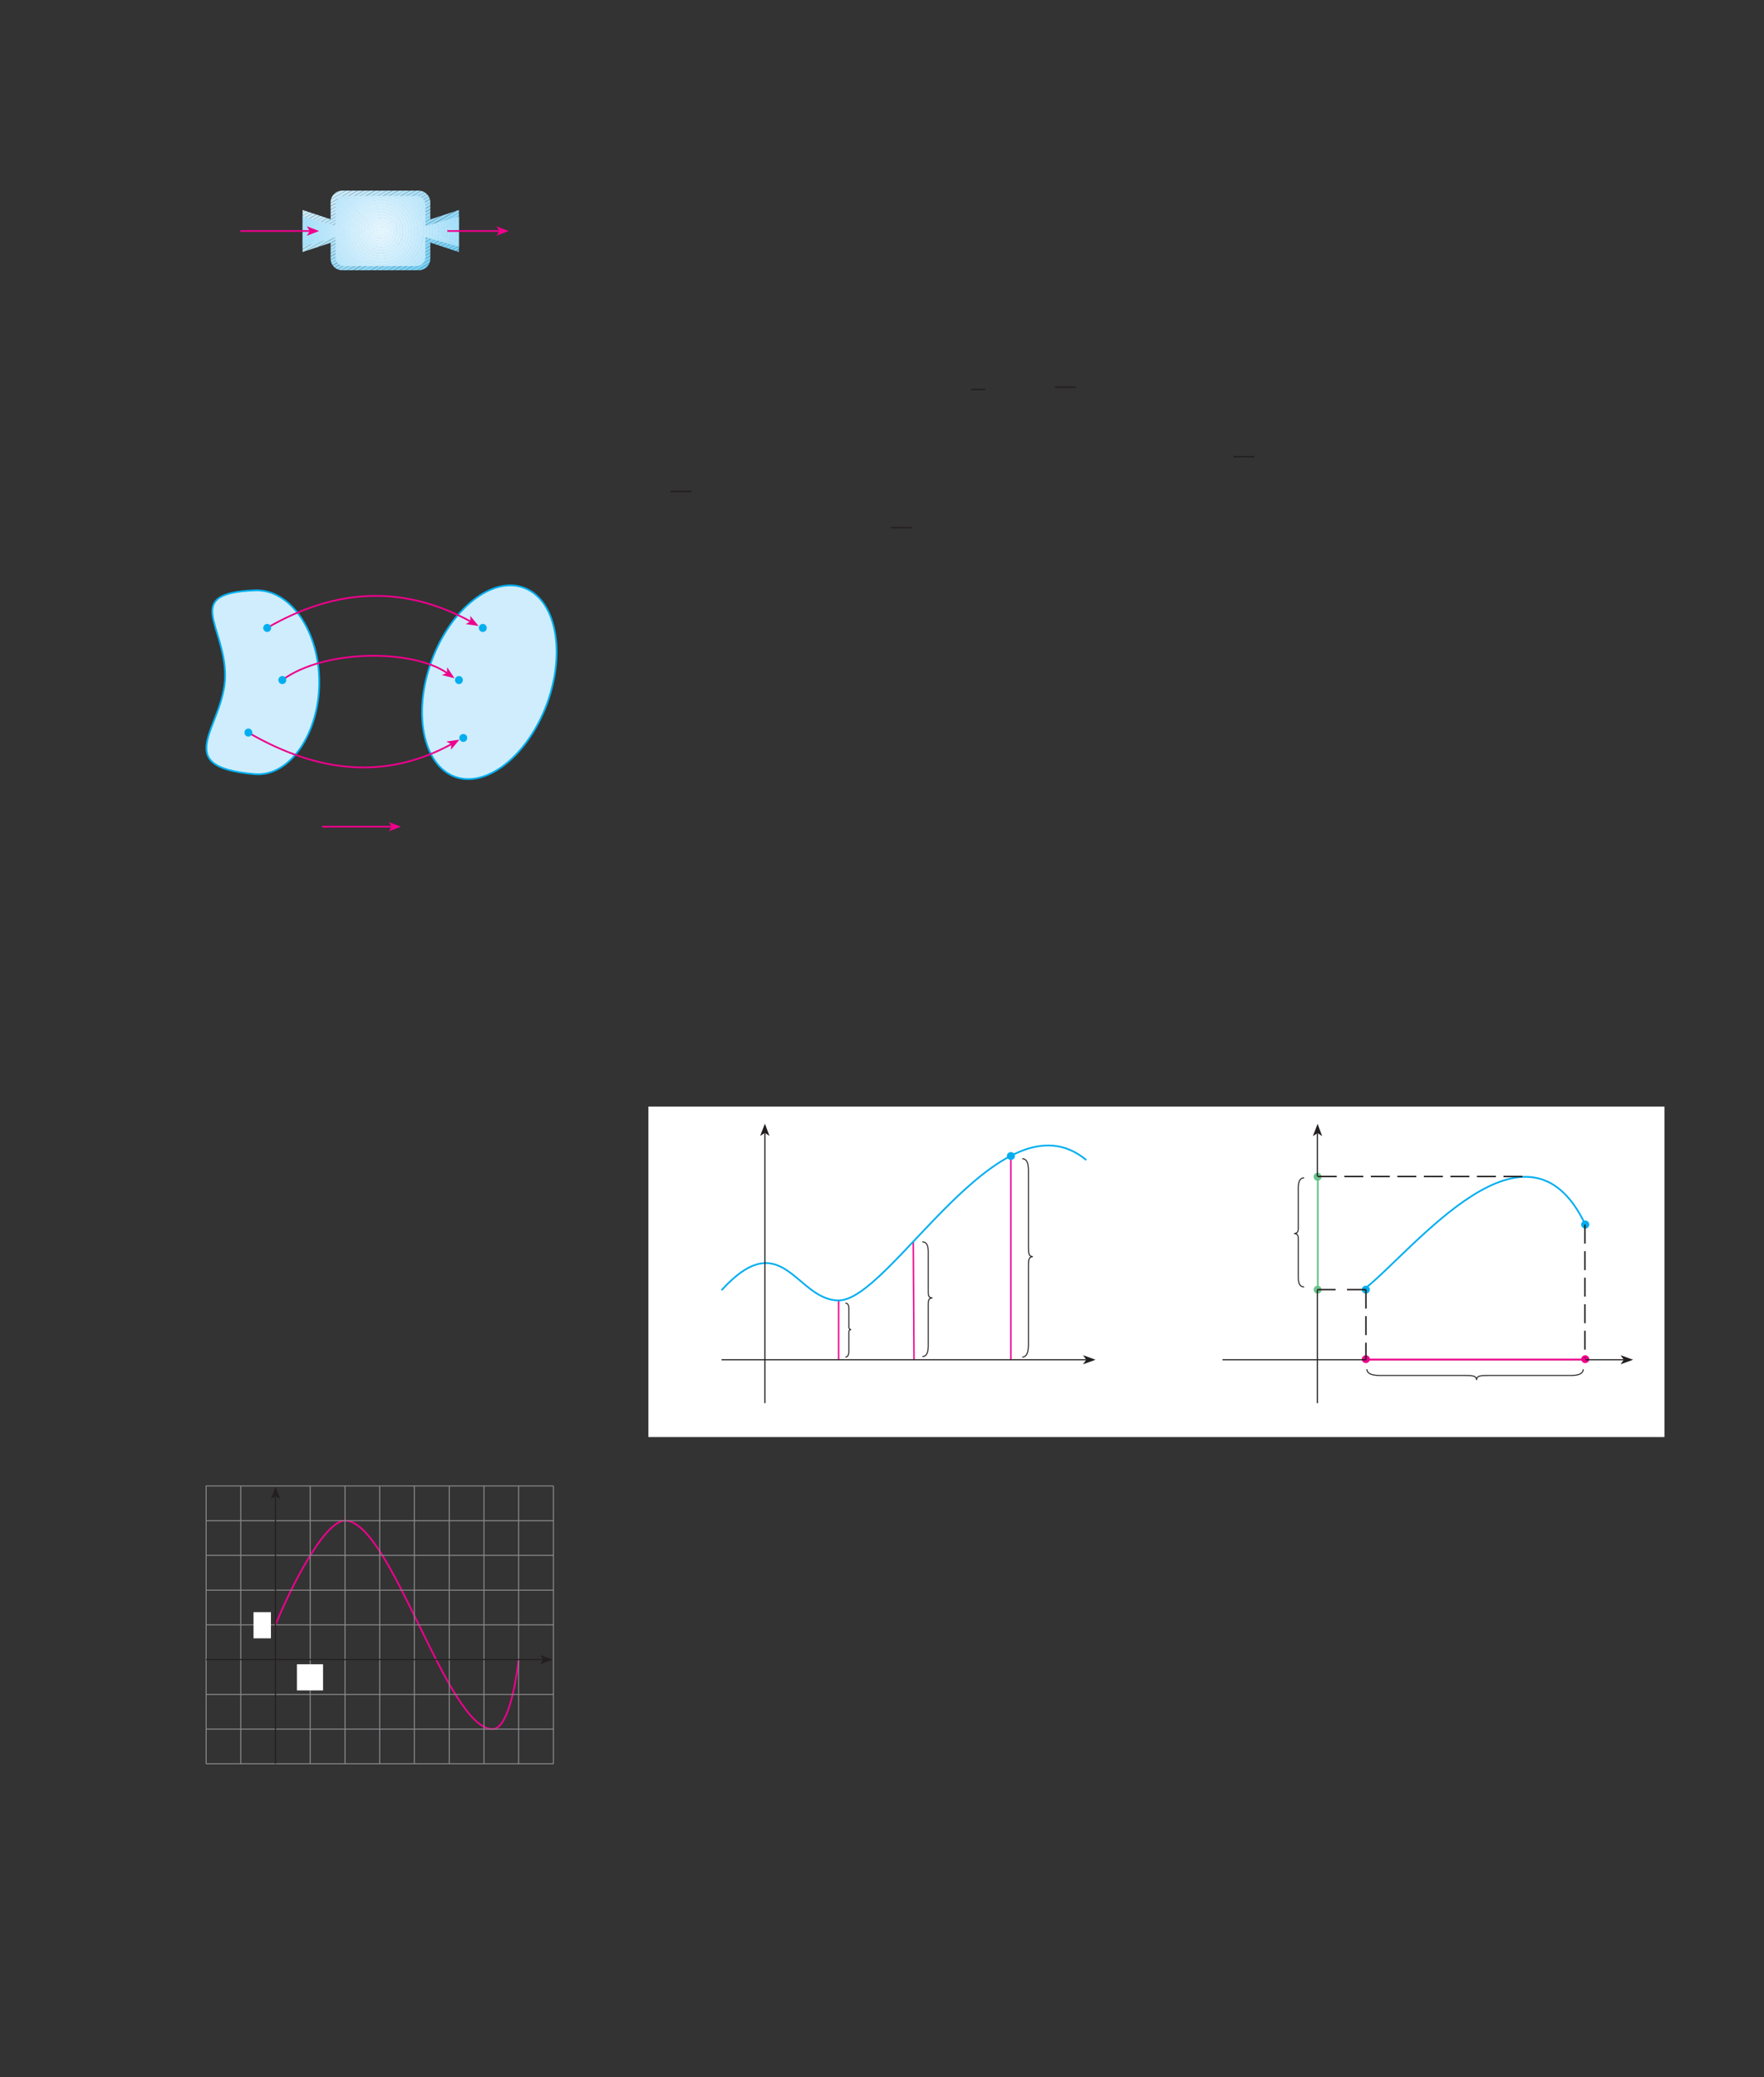 <?xml version="1.0" encoding="UTF-8" standalone="no"?>
<!DOCTYPE svg PUBLIC "-//W3C//DTD SVG 1.1//EN"
"http://www.w3.org/Graphics/SVG/1.1/DTD/svg11.dtd">
<svg viewBox="0 0 931 1096" version="1.1" xmlns="http://www.w3.org/2000/svg" xmlns:xlink="http://www.w3.org/1999/xlink">
<rect x="0" y="0" width="931" height="1096" fill="#333333" stroke="none"/>
<defs>
<clipPath id="c0_43"><path d="M500.9,222V205.1H520V222Z"/></clipPath>
<clipPath id="c1_43"><path d="M545.1,220.9v-17h22.7v17Z"/></clipPath>
<clipPath id="c2_43"><path d="M639.3,257.6v-17H662v17Z"/></clipPath>
<clipPath id="c3_43"><path d="M342.2,275.9v-17H365v17Z"/></clipPath>
<clipPath id="c4_43"><path d="M410.1,295V278h71.1v17Z"/></clipPath>
<clipPath id="c5_43"><path d="M380.4,746.3V587H861.9V746.3Z"/></clipPath>
<clipPath id="c6_43"><path d="M180.6,142.6c-3.4,0,-6.1,-2.7,-6.1,-6.1v-8.4L159.7,133V110.8l14.8,4.9v-9c0,-3.3,2.7,-6.1,6.1,-6.1H221c3.3,0,6.1,2.8,6.1,6.1v9.1l15.1,-5V133l-15.1,-5v8.5c0,3.4,-2.8,6.1,-6.1,6.1Z"/></clipPath>
<clipPath id="c7_43"><path d="M181.7,140.4c-2.6,0,-4.6,-2,-4.6,-4.6V125.2l-17.4,5v-16l17.4,5V108c0,-2.5,2,-4.6,4.6,-4.6h38.2c2.5,0,4.6,2.1,4.6,4.6v11.3l17.7,-5.1v16l-17.7,-5.1v10.7c0,2.6,-2.1,4.6,-4.6,4.6Z"/></clipPath>
<clipPath id="c8_43"><path d="M108.5,441.8V308.4H294.2V441.8Z"/></clipPath>
<style type="text/css"><![CDATA[
.g0_43{
fill: none;
stroke: #241F1F;
stroke-width: 0.763;
stroke-miterlimit: 10;
}
.g1_43{
fill: #FFF;
}
.g2_43{
fill: none;
stroke: #6AC48C;
stroke-width: 0.916;
stroke-linejoin: round;
}
.g3_43{
fill: none;
stroke: #EE008C;
stroke-width: 0.763;
stroke-linejoin: round;
}
.g4_43{
fill: none;
stroke: #00AEEF;
stroke-width: 0.916;
stroke-linejoin: round;
}
.g5_43{
fill: #00AEEF;
}
.g6_43{
fill: none;
stroke: #00AEEF;
stroke-width: 0.763;
stroke-miterlimit: 3;
}
.g7_43{
fill: none;
stroke: #241F1F;
stroke-width: 0.534;
stroke-miterlimit: 3;
}
.g8_43{
fill: none;
stroke: #FFF;
stroke-width: 1.527;
stroke-miterlimit: 3;
}
.g9_43{
fill: none;
stroke: #241F1F;
stroke-width: 0.381;
stroke-miterlimit: 3;
}
.ga_43{
fill: none;
stroke: #EE008C;
stroke-width: 0.916;
stroke-linejoin: round;
}
.gb_43{
fill: #6AC48C;
}
.gc_43{
fill: none;
stroke: #6AC48C;
stroke-width: 0.763;
stroke-miterlimit: 3;
}
.gd_43{
fill: #EE008C;
}
.ge_43{
fill: none;
stroke: #EE008C;
stroke-width: 0.763;
stroke-miterlimit: 3;
}
.gf_43{
fill: none;
stroke: #241F1F;
stroke-width: 0.611;
stroke-miterlimit: 3;
}
.gg_43{
fill: none;
stroke: #241F1F;
stroke-width: 0.763;
stroke-miterlimit: 3;
stroke-dasharray: 10,4;
}
.gh_43{
fill: #241F1F;
}
.gi_43{
fill: none;
stroke: #241F1F;
stroke-width: 0.763;
stroke-miterlimit: 3;
stroke-dasharray: 10,6;
}
.gj_43{
fill: #72D0F6;
}
.gk_43{
fill: #75D1F7;
}
.gl_43{
fill: #77D2F7;
}
.gm_43{
fill: #7AD3F7;
}
.gn_43{
fill: #7DD3F7;
}
.go_43{
fill: #80D4F7;
}
.gp_43{
fill: #83D5F7;
}
.gq_43{
fill: #85D6F7;
}
.gr_43{
fill: #88D6F8;
}
.gs_43{
fill: #8BD7F8;
}
.gt_43{
fill: #8DD8F8;
}
.gu_43{
fill: #90D9F8;
}
.gv_43{
fill: #91D9F8;
}
.gw_43{
fill: #95DAF8;
}
.gx_43{
fill: #97DBF8;
}
.gy_43{
fill: #98DBF9;
}
.gz_43{
fill: #9BDCF9;
}
.g10_43{
fill: #9DDDF9;
}
.g11_43{
fill: #A0DDF9;
}
.g12_43{
fill: #A2DEF9;
}
.g13_43{
fill: #A4DFF9;
}
.g14_43{
fill: #A7E0F9;
}
.g15_43{
fill: #A9E0FA;
}
.g16_43{
fill: #ABE1FA;
}
.g17_43{
fill: #AEE2FA;
}
.g18_43{
fill: #B0E3FA;
}
.g19_43{
fill: #B2E3FA;
}
.g1a_43{
fill: #B4E4FA;
}
.g1b_43{
fill: #B7E5FA;
}
.g1c_43{
fill: #B9E6FB;
}
.g1d_43{
fill: #BBE6FB;
}
.g1e_43{
fill: #BDE7FB;
}
.g1f_43{
fill: #C0E8FB;
}
.g1g_43{
fill: #C2E9FB;
}
.g1h_43{
fill: #C4E9FB;
}
.g1i_43{
fill: #C6EAFB;
}
.g1j_43{
fill: #C8EBFC;
}
.g1k_43{
fill: #CAECFC;
}
.g1l_43{
fill: #CBECFC;
}
.g1m_43{
fill: #CFEDFC;
}
.g1n_43{
fill: #A3DFF9;
}
.g1o_43{
fill: #AFE2FA;
}
.g1p_43{
fill: #B1E3FA;
}
.g1q_43{
fill: #BEE8FB;
}
.g1r_43{
fill: #C1E8FB;
}
.g1s_43{
fill: #CDEDFC;
}
.g1t_43{
fill: #D0EEFC;
}
.g1u_43{
fill: #D3EFFC;
}
.g1v_43{
fill: #D5EFFC;
}
.g1w_43{
fill: #D7F0FC;
}
.g1x_43{
fill: #DAF1FD;
}
.g1y_43{
fill: #DCF2FD;
}
.g1z_43{
fill: #DFF3FD;
}
.g20_43{
fill: #E1F4FD;
}
.g21_43{
fill: #E3F5FD;
}
.g22_43{
fill: #E6F6FD;
}
.g23_43{
fill: #E8F6FE;
}
.g24_43{
fill: none;
stroke: #89898B;
stroke-width: 0.534;
stroke-miterlimit: 3;
}
]]></style>
</defs>
<path clip-path="url(#c0_43)" d="M512.6,205.5h7.8" class="g0_43"/>
<path clip-path="url(#c1_43)" d="M556.7,204.3h11.5" class="g0_43"/>
<path clip-path="url(#c2_43)" d="M650.9,241h11.5" class="g0_43"/>
<path clip-path="url(#c3_43)" d="M353.9,259.3h11.5" class="g0_43"/>
<path clip-path="url(#c4_43)" d="M470.1,278.4h11.5" class="g0_43"/>
<path d="M342.2,758.3H878.5V583.9H342.2V758.3Z" class="g1_43"/>
<path d="M695.5,620.8v59.7" class="g2_43"/>
<path d="M533.5,610V717.5M482,655.2l.4,62.3M442.6,686.2v31.3" class="g3_43"/>
<path clip-path="url(#c5_43)" d="M380.8,680.8c32.1,-35.1,39.4,5.4,61.8,5.4c27.5,0,85.6,-111.5,130.7,-74.1" class="g4_43"/>
<path d="M531.8,610c0,-1,.8,-1.7,1.7,-1.7c1,0,1.8,.7,1.8,1.7c0,.9,-.8,1.7,-1.8,1.7c-.9,0,-1.7,-.8,-1.7,-1.7Z" class="g5_43"/>
<path d="M531.8,610c0,-1,.8,-1.7,1.7,-1.7c1,0,1.8,.7,1.8,1.7c0,.9,-.8,1.7,-1.8,1.7c-.9,0,-1.7,-.8,-1.7,-1.7Z" class="g6_43"/>
<path d="M835.6,722.5c-.1,2.6,-2.8,3.2,-6.1,3.3H785.4c-3.4,.1,-6,-.2,-6.1,2.4c-.1,-2.6,-2.8,-2.3,-6.2,-2.4H727.9c-3.3,-.1,-6.4,-.7,-6.5,-3.3M688.3,679.1c-2.6,-.1,-3,-2.3,-3.1,-4.9V655.8c-.1,-2.7,.5,-4.8,-2.2,-4.9c2.7,-.1,2.1,-2.3,2.2,-4.9V626.7c.1,-2.7,.5,-5.1,3.1,-5.2M539.5,611.4c2.6,.1,3.2,2.6,3.3,5.7v40.3c.1,3.1,-.3,5.6,2.3,5.7c-2.6,.1,-2.2,2.5,-2.3,5.6v41.4c-.1,3.1,-.7,5.9,-3.3,6M446.2,687.6c1.3,.1,1.7,1.1,1.8,2.4v9.1c0,1.4,-.1,2.4,1.2,2.5c-1.3,0,-1.2,1.1,-1.2,2.4v9.5c-.1,1.3,-.5,2.5,-1.8,2.6m40.6,-60.8c2.6,.1,3,2.3,3.1,5.1v19.4c.1,2.8,-.5,5,2.2,5.1c-2.7,.1,-2.1,2.4,-2.2,5.2v20.2c-.1,2.9,-.5,5.4,-3.1,5.5" class="g7_43"/>
<path d="M720.6,717.6H836.7" class="g8_43"/>
<path d="M720.5,717.5H836.8" class="g9_43"/>
<path clip-path="url(#c5_43)" d="M720.5,679.9c26.3,-21.1,85.6,-98.2,116.2,-33.7" class="g4_43"/>
<path d="M720.7,717.4H836.4" class="ga_43"/>
<path d="M693.7,680.5c0,-.9,.8,-1.7,1.7,-1.7c1,0,1.7,.8,1.7,1.7c0,1,-.7,1.7,-1.7,1.7c-.9,0,-1.7,-.7,-1.7,-1.7Z" class="gb_43"/>
<path d="M693.7,680.5c0,-.9,.8,-1.7,1.7,-1.7c1,0,1.7,.8,1.7,1.7c0,1,-.7,1.7,-1.7,1.7c-.9,0,-1.7,-.7,-1.7,-1.7Z" class="gc_43"/>
<path d="M693.7,620.9c0,-.9,.8,-1.7,1.7,-1.7c1,0,1.7,.8,1.7,1.7c0,1,-.7,1.8,-1.7,1.8c-.9,0,-1.7,-.8,-1.7,-1.8Z" class="gb_43"/>
<path d="M693.7,620.9c0,-.9,.8,-1.7,1.7,-1.7c1,0,1.7,.8,1.7,1.7c0,1,-.7,1.8,-1.7,1.8c-.9,0,-1.7,-.8,-1.7,-1.8Z" class="gc_43"/>
<path d="M719.1,680.5c0,-.9,.8,-1.7,1.8,-1.7c.9,0,1.7,.8,1.7,1.7c0,1,-.8,1.7,-1.7,1.7c-1,0,-1.8,-.7,-1.8,-1.7Z" class="g5_43"/>
<path d="M719.1,680.5c0,-.9,.8,-1.7,1.8,-1.7c.9,0,1.7,.8,1.7,1.7c0,1,-.8,1.7,-1.7,1.7c-1,0,-1.8,-.7,-1.8,-1.7Z" class="g6_43"/>
<path d="M719.1,717.2c0,-.9,.8,-1.7,1.8,-1.7c.9,0,1.7,.8,1.7,1.7c0,.9,-.8,1.7,-1.7,1.7c-1,0,-1.8,-.8,-1.8,-1.7Z" class="gd_43"/>
<path d="M719.1,717.2c0,-.9,.8,-1.7,1.8,-1.7c.9,0,1.7,.8,1.7,1.7c0,.9,-.8,1.7,-1.7,1.7c-1,0,-1.8,-.8,-1.8,-1.7Z" class="ge_43"/>
<path d="M834.9,717.2c0,-.9,.8,-1.7,1.8,-1.7c.9,0,1.7,.8,1.7,1.7c0,.9,-.8,1.7,-1.7,1.7c-1,0,-1.8,-.8,-1.8,-1.7Z" class="gd_43"/>
<path d="M834.9,717.2c0,-.9,.8,-1.7,1.8,-1.7c.9,0,1.7,.8,1.7,1.7c0,.9,-.8,1.7,-1.7,1.7c-1,0,-1.8,-.8,-1.8,-1.7Z" class="ge_43"/>
<path d="M834.9,646.2c0,-1,.8,-1.8,1.8,-1.8c.9,0,1.7,.8,1.7,1.8c0,.9,-.8,1.7,-1.7,1.7c-1,0,-1.8,-.8,-1.8,-1.7Z" class="g5_43"/>
<path d="M834.9,646.2c0,-1,.8,-1.8,1.8,-1.8c.9,0,1.7,.8,1.7,1.8c0,.9,-.8,1.7,-1.7,1.7c-1,0,-1.8,-.8,-1.8,-1.7Z" class="g6_43"/>
<path d="M695.3,620.8V597.9m0,142.5V680.5" class="gf_43"/>
<path d="M720.9,680.5v36.9" class="gg_43"/>
<path d="M836.8,717.5H857m-211.8,0h75.7" class="gf_43"/>
<path fill-rule="evenodd" d="M857,717.5l-1.7,-2.4l6.6,2.4l-6.6,2.4Z" class="gh_43"/>
<path d="M836.5,646.2v70.4m-33,-95.8h-108" class="gg_43"/>
<path d="M720.9,680.5H695.3" class="gi_43"/>
<path d="M403.7,740.4V597.8" class="gf_43"/>
<path fill-rule="evenodd" d="M403.7,597.8l-2.5,1.6l2.5,-6.5l2.4,6.5Z" class="gh_43"/>
<path d="M380.8,717.5H573.3" class="gf_43"/>
<path fill-rule="evenodd" d="M573.3,717.5l-1.7,-2.4l6.6,2.4l-6.6,2.4Z" class="gh_43"/>
<path fill-rule="evenodd" d="M695.4,597.9l-2.5,1.6l2.5,-6.5l2.4,6.5Z" class="gh_43"/>
<g clip-path="url(#c6_43)">
<path d="M251.3,126.4l-71.5,41.3l.7,1.2L252,127.7Z" class="gj_43"/>
<path d="M250.5,125.1L179,166.4l.7,1.2l71.5,-41.3Z" class="gk_43"/>
<path d="M249.7,123.8L178.2,165l.8,1.3L250.5,125Z" class="gl_43"/>
<path d="M249,122.4l-71.5,41.3l.7,1.3l71.5,-41.3Z" class="gm_43"/>
<path d="M248.2,121.1l-71.5,41.3l.7,1.2l71.5,-41.2Z" class="gn_43"/>
<path d="M247.4,119.8L176,161.1l.7,1.2L248.2,121Z" class="go_43"/>
<path d="M246.7,118.5l-71.5,41.2l.7,1.3l71.5,-41.3Z" class="gp_43"/>
<path d="M245.9,117.1l-71.5,41.3l.7,1.3l71.5,-41.3Z" class="gq_43"/>
<path d="M245.1,115.8l-71.5,41.3l.8,1.2l71.5,-41.2Z" class="gr_43"/>
<path d="M244.4,114.5l-71.5,41.3l.7,1.2l71.5,-41.3Z" class="gs_43"/>
<path d="M243.6,113.2l-71.5,41.2l.8,1.3l71.4,-41.3Z" class="gt_43"/>
<path d="M242.8,111.8l-71.4,41.3l.7,1.3l71.5,-41.3Z" class="gu_43"/>
<path d="M242.1,110.5l-71.5,41.3l.7,1.2l71.5,-41.2Z" class="gv_43"/>
<path d="M241.3,109.2l-71.5,41.3l.7,1.2L242,110.4Z" class="gw_43"/>
<path d="M240.5,107.9l-71.4,41.2l.7,1.3l71.5,-41.3Z" class="gx_43"/>
<path d="M239.8,106.5l-71.5,41.3l.7,1.3l71.5,-41.3Z" class="gy_43"/>
<path d="M239,105.2l-71.5,41.3l.8,1.2l71.5,-41.2Z" class="gz_43"/>
<path d="M238.3,103.9l-71.5,41.3l.7,1.2L239,105.1Z" class="g10_43"/>
<path d="M237.5,102.6L166,143.8l.7,1.3l71.5,-41.3Z" class="g11_43"/>
<path d="M236.7,101.2l-71.5,41.3l.8,1.3l71.4,-41.3Z" class="g12_43"/>
<path d="M236,99.9l-71.5,41.3l.7,1.2l71.5,-41.2Z" class="g13_43"/>
<path d="M235.2,98.6l-71.5,41.3l.7,1.2L235.9,99.8Z" class="g14_43"/>
<path d="M234.4,97.3l-71.5,41.2l.8,1.3L235.2,98.5Z" class="g15_43"/>
<path d="M233.7,95.9l-71.5,41.3l.7,1.3L234.4,97.2Z" class="g16_43"/>
<path d="M232.9,94.6l-71.5,41.3l.7,1.2L233.6,95.9Z" class="g17_43"/>
<path d="M232.1,93.3l-71.5,41.3l.8,1.2L232.9,94.5Z" class="g18_43"/>
<path d="M231.4,92l-71.5,41.2l.7,1.3L232.1,93.2Z" class="g19_43"/>
<path d="M230.6,90.6l-71.5,41.3l.7,1.3L231.3,91.9Z" class="g1a_43"/>
<path d="M229.8,89.3l-71.4,41.3l.7,1.2L230.6,90.6Z" class="g1b_43"/>
<path d="M229.1,88l-71.5,41.2l.7,1.3L229.8,89.2Z" class="g1c_43"/>
<path d="M228.3,86.7l-71.5,41.2l.7,1.3L229,87.9Z" class="g1d_43"/>
<path d="M227.5,85.3L156,126.6l.8,1.3L228.3,86.6Z" class="g1e_43"/>
<path d="M226.8,84l-71.5,41.3l.7,1.2L227.5,85.3Z" class="g1f_43"/>
<path d="M226,82.7l-71.5,41.2l.8,1.3L226.7,83.9Z" class="g1g_43"/>
<path d="M225.3,81.4l-71.5,41.2l.7,1.3L226,82.6Z" class="g1h_43"/>
<path d="M224.5,80L153,121.3l.7,1.3L225.2,81.3Z" class="g1i_43"/>
<path d="M223.7,78.7L152.2,120l.7,1.2L224.4,80Z" class="g1j_43"/>
<path d="M222.9,77.4l-71.4,41.2l.7,1.3L223.7,78.6Z" class="g1k_43"/>
<path d="M222.2,76.1l-71.5,41.2l.7,1.3L222.9,77.3Z" class="g1l_43"/>
<path d="M221.4,74.7L149.9,116l.8,1.3L222.2,76Z" class="g1m_43"/>
</g>
<g clip-path="url(#c7_43)">
<path d="M242.2,121.9v0c0,22.8,-18.4,41.3,-41.2,41.3c-22.8,0,-41.3,-18.5,-41.3,-41.3c0,-22.7,18.5,-41.2,41.3,-41.2c22.8,0,41.2,18.5,41.2,41.2m1.6,0C243.8,98.3,224.6,79.1,201,79.1c-23.7,0,-42.9,19.2,-42.9,42.8c0,23.7,19.2,42.9,42.9,42.9c23.6,0,42.8,-19.2,42.8,-42.9Z" class="g1n_43"/>
<path d="M240.7,121.9v0c0,22,-17.8,39.8,-39.7,39.8c-21.9,0,-39.7,-17.8,-39.7,-39.8C161.3,100,179.1,82.2,201,82.2c21.9,0,39.7,17.8,39.7,39.7m1.5,0C242.2,99.2,223.7,80.7,201,80.7c-22.8,0,-41.3,18.5,-41.3,41.2c0,22.8,18.5,41.3,41.3,41.3c22.7,0,41.2,-18.5,41.2,-41.3Z" class="g14_43"/>
<path d="M239.1,121.9v0c0,21.1,-17.1,38.2,-38.1,38.2c-21.1,0,-38.2,-17.1,-38.2,-38.2c0,-21,17.1,-38.1,38.2,-38.1c21,0,38.1,17.1,38.1,38.1m1.6,0C240.7,100,222.9,82.2,201,82.2c-22,0,-39.7,17.8,-39.7,39.7c0,22,17.7,39.8,39.7,39.8c21.9,0,39.7,-17.8,39.7,-39.8Z" class="g15_43"/>
<path d="M237.6,121.9v0c0,20.2,-16.4,36.6,-36.6,36.6c-20.2,0,-36.6,-16.4,-36.6,-36.6c0,-20.2,16.4,-36.6,36.6,-36.6c20.2,0,36.6,16.4,36.6,36.6m1.5,0C239.1,100.9,222,83.8,201,83.8c-21.1,0,-38.2,17.1,-38.2,38.1c0,21.1,17.1,38.2,38.2,38.2c21,0,38.1,-17.1,38.1,-38.2Z" class="g16_43"/>
<path d="M236,121.9v0c0,19.4,-15.7,35.1,-35,35.1c-19.4,0,-35.1,-15.7,-35.1,-35.1c0,-19.3,15.7,-35,35.1,-35c19.3,0,35,15.7,35,35m1.6,0C237.6,101.7,221.2,85.3,201,85.3c-20.2,0,-36.6,16.4,-36.6,36.6c0,20.2,16.4,36.6,36.6,36.6c20.2,0,36.6,-16.4,36.6,-36.6Z" class="g1o_43"/>
<path d="M234.5,121.9v0c0,18.5,-15,33.5,-33.5,33.5c-18.5,0,-33.5,-15,-33.5,-33.5c0,-18.4,15,-33.4,33.5,-33.4c18.5,0,33.5,15,33.5,33.4m1.5,0c0,-19.3,-15.7,-35,-35,-35c-19.4,0,-35.1,15.7,-35.1,35c0,19.4,15.7,35.1,35.1,35.1c19.3,0,35,-15.7,35,-35.1Z" class="g1p_43"/>
<path d="M232.9,121.9v0c0,17.7,-14.3,32,-31.9,32c-17.7,0,-32,-14.3,-32,-32C169,104.3,183.3,90,201,90c17.6,0,31.9,14.3,31.9,31.9m1.6,0c0,-18.4,-15,-33.4,-33.5,-33.4c-18.5,0,-33.5,15,-33.5,33.4c0,18.5,15,33.5,33.5,33.5c18.5,0,33.5,-15,33.5,-33.5Z" class="g1a_43"/>
<path d="M231.4,121.9v0c0,16.8,-13.7,30.4,-30.4,30.4c-16.8,0,-30.4,-13.6,-30.4,-30.4c0,-16.7,13.6,-30.3,30.4,-30.3c16.7,0,30.4,13.6,30.4,30.3m1.5,0C232.9,104.3,218.6,90,201,90c-17.7,0,-32,14.3,-32,31.9c0,17.7,14.3,32,32,32c17.6,0,31.9,-14.3,31.9,-32Z" class="g1b_43"/>
<path d="M229.8,121.9v0c0,15.9,-12.9,28.8,-28.8,28.8c-15.9,0,-28.8,-12.9,-28.8,-28.8C172.2,106,185.1,93.1,201,93.1c15.9,0,28.8,12.9,28.8,28.8m1.5,0C231.3,105.2,217.7,91.6,201,91.6c-16.8,0,-30.4,13.6,-30.4,30.3c0,16.8,13.6,30.4,30.4,30.4c16.7,0,30.3,-13.6,30.3,-30.4Z" class="g1c_43"/>
<path d="M228.2,121.9v0c0,15.1,-12.2,27.3,-27.2,27.3c-15.1,0,-27.3,-12.2,-27.3,-27.3c0,-15,12.2,-27.2,27.3,-27.2c15,0,27.2,12.2,27.2,27.2m1.6,0C229.8,106,216.9,93.1,201,93.1c-15.9,0,-28.8,12.9,-28.8,28.8c0,15.9,12.9,28.8,28.8,28.8c15.9,0,28.8,-12.9,28.8,-28.8Z" class="g1d_43"/>
<path d="M226.7,121.9v0c0,14.2,-11.5,25.7,-25.7,25.7c-14.2,0,-25.7,-11.5,-25.7,-25.7c0,-14.1,11.5,-25.7,25.7,-25.7c14.2,0,25.7,11.6,25.7,25.7m1.5,0C228.2,106.9,216,94.7,201,94.7c-15.1,0,-27.3,12.2,-27.3,27.2c0,15.1,12.2,27.3,27.3,27.3c15,0,27.2,-12.2,27.2,-27.3Z" class="g1q_43"/>
<path d="M225.1,121.9v0c0,13.4,-10.8,24.2,-24.1,24.2c-13.3,0,-24.2,-10.8,-24.2,-24.2c0,-13.3,10.9,-24.1,24.2,-24.1c13.3,0,24.1,10.8,24.1,24.1m1.6,0C226.7,107.8,215.1,96.2,201,96.2c-14.2,0,-25.7,11.6,-25.7,25.7c0,14.2,11.5,25.7,25.7,25.7c14.1,0,25.7,-11.5,25.7,-25.7Z" class="g1r_43"/>
<path d="M223.6,121.9v0c0,12.5,-10.2,22.6,-22.6,22.6c-12.5,0,-22.6,-10.1,-22.6,-22.6c0,-12.4,10.1,-22.5,22.6,-22.5c12.4,0,22.6,10.1,22.6,22.5m1.5,0C225.1,108.6,214.3,97.8,201,97.8c-13.4,0,-24.2,10.8,-24.2,24.1c0,13.4,10.8,24.2,24.2,24.2c13.3,0,24.1,-10.8,24.1,-24.2Z" class="g1h_43"/>
<path d="M222,121.9v0c0,11.6,-9.4,21.1,-21,21.1c-11.6,0,-21,-9.5,-21,-21.1c0,-11.6,9.4,-21,21,-21c11.6,0,21,9.4,21,21m1.5,0C223.5,109.5,213.4,99.4,201,99.4c-12.5,0,-22.6,10.1,-22.6,22.5c0,12.5,10.1,22.6,22.6,22.6c12.4,0,22.5,-10.1,22.5,-22.6Z" class="g1i_43"/>
<path d="M220.4,121.9v0c0,10.8,-8.7,19.5,-19.4,19.5c-10.8,0,-19.5,-8.7,-19.5,-19.5c0,-10.7,8.7,-19.4,19.5,-19.4c10.7,0,19.4,8.7,19.4,19.4m1.6,0c0,-11.6,-9.4,-21,-21,-21c-11.6,0,-21.1,9.4,-21.1,21c0,11.6,9.5,21.1,21.1,21.1c11.6,0,21,-9.5,21,-21.1Z" class="g1j_43"/>
<path d="M218.9,121.9v0c0,9.9,-8,18,-17.9,18c-9.9,0,-17.9,-8.1,-17.9,-18c0,-9.9,8,-17.9,17.9,-17.9c9.9,0,17.9,8,17.9,17.9m1.5,0c0,-10.7,-8.7,-19.4,-19.4,-19.4c-10.8,0,-19.5,8.7,-19.5,19.4c0,10.8,8.7,19.5,19.5,19.5c10.7,0,19.4,-8.7,19.4,-19.5Z" class="g1l_43"/>
<path d="M217.3,121.9v0c0,9.1,-7.3,16.4,-16.3,16.4c-9,0,-16.4,-7.3,-16.4,-16.4c0,-9,7.4,-16.3,16.4,-16.3c9,0,16.3,7.3,16.3,16.3m1.6,0C218.9,112,210.8,104,201,104c-9.9,0,-17.9,8,-17.9,17.9c0,9.9,8,18,17.9,18c9.8,0,17.9,-8.1,17.9,-18Z" class="g1s_43"/>
<path d="M215.8,121.9v0c0,8.2,-6.6,14.8,-14.8,14.8c-8.2,0,-14.8,-6.6,-14.8,-14.8c0,-8.1,6.6,-14.8,14.8,-14.8c8.2,0,14.8,6.7,14.8,14.8m1.5,0c0,-9,-7.3,-16.3,-16.3,-16.3c-9.1,0,-16.4,7.3,-16.4,16.3c0,9.1,7.3,16.4,16.4,16.4c9,0,16.3,-7.3,16.3,-16.4Z" class="g1t_43"/>
<path d="M214.2,121.9v0c0,7.3,-5.9,13.3,-13.2,13.3c-7.3,0,-13.3,-6,-13.3,-13.3c0,-7.3,6,-13.2,13.3,-13.2c7.3,0,13.2,5.9,13.2,13.2m1.6,0c0,-8.1,-6.7,-14.8,-14.8,-14.8c-8.2,0,-14.8,6.7,-14.8,14.8c0,8.2,6.6,14.8,14.8,14.8c8.1,0,14.8,-6.6,14.8,-14.8Z" class="g1u_43"/>
<path d="M212.7,121.9v0c0,6.5,-5.3,11.7,-11.7,11.7c-6.5,0,-11.7,-5.2,-11.7,-11.7c0,-6.4,5.2,-11.6,11.7,-11.6c6.4,0,11.7,5.2,11.7,11.6m1.5,0c0,-7.3,-5.9,-13.2,-13.2,-13.2c-7.3,0,-13.3,5.9,-13.3,13.2c0,7.3,6,13.3,13.3,13.3c7.3,0,13.2,-6,13.2,-13.3Z" class="g1v_43"/>
<path d="M211.1,121.9v0c0,5.6,-4.5,10.2,-10.1,10.2c-5.6,0,-10.2,-4.6,-10.2,-10.2c0,-5.5,4.6,-10.1,10.2,-10.1c5.6,0,10.1,4.6,10.1,10.1m1.5,0c0,-6.4,-5.2,-11.6,-11.6,-11.6c-6.5,0,-11.7,5.2,-11.7,11.6c0,6.5,5.2,11.7,11.7,11.7c6.4,0,11.6,-5.2,11.6,-11.7Z" class="g1w_43"/>
<path d="M209.6,121.9v0c0,4.8,-3.9,8.6,-8.6,8.6c-4.8,0,-8.6,-3.8,-8.6,-8.6c0,-4.7,3.8,-8.5,8.6,-8.5c4.7,0,8.6,3.8,8.6,8.5m1.5,0c0,-5.5,-4.5,-10.1,-10.1,-10.1c-5.6,0,-10.2,4.6,-10.2,10.1c0,5.6,4.6,10.2,10.2,10.2c5.6,0,10.1,-4.6,10.1,-10.2Z" class="g1x_43"/>
<path d="M208,121.9v0c0,3.9,-3.2,7,-7,7c-3.9,0,-7,-3.1,-7,-7c0,-3.8,3.1,-7,7,-7c3.8,0,7,3.2,7,7m1.5,0c0,-4.7,-3.8,-8.5,-8.5,-8.5c-4.8,0,-8.6,3.8,-8.6,8.5c0,4.8,3.8,8.6,8.6,8.6c4.7,0,8.5,-3.8,8.5,-8.6Z" class="g1y_43"/>
<path d="M206.4,121.9v0c0,3,-2.4,5.5,-5.4,5.5c-3,0,-5.5,-2.5,-5.5,-5.5c0,-3,2.5,-5.4,5.5,-5.4c3,0,5.4,2.4,5.4,5.4m1.6,0c0,-3.8,-3.2,-7,-7,-7c-3.9,0,-7,3.2,-7,7c0,3.9,3.1,7,7,7c3.8,0,7,-3.1,7,-7Z" class="g1z_43"/>
<path d="M204.9,121.9v0c0,2.2,-1.8,3.9,-3.9,3.9c-2.2,0,-3.9,-1.7,-3.9,-3.9c0,-2.1,1.7,-3.8,3.9,-3.8c2.1,0,3.9,1.7,3.9,3.8m1.5,0c0,-3,-2.4,-5.4,-5.4,-5.4c-3,0,-5.5,2.4,-5.5,5.4c0,3,2.5,5.5,5.5,5.5c3,0,5.4,-2.5,5.4,-5.5Z" class="g20_43"/>
<path d="M203.3,121.9v0c0,1.3,-1,2.4,-2.3,2.4c-1.3,0,-2.4,-1.1,-2.4,-2.4c0,-1.3,1.1,-2.3,2.4,-2.3c1.3,0,2.3,1,2.3,2.3m1.6,0c0,-2.1,-1.8,-3.8,-3.9,-3.8c-2.2,0,-3.9,1.7,-3.9,3.8c0,2.2,1.7,3.9,3.9,3.9c2.1,0,3.9,-1.7,3.9,-3.9Z" class="g21_43"/>
<path d="M201.8,121.9v0c0,.5,-.4,.8,-.8,.8c-.4,0,-.8,-.3,-.8,-.8c0,-.4,.4,-.7,.8,-.7c.4,0,.8,.3,.8,.7m1.5,0c0,-1.3,-1.1,-2.3,-2.3,-2.3c-1.3,0,-2.4,1,-2.4,2.3c0,1.3,1.1,2.4,2.4,2.4c1.2,0,2.3,-1.1,2.3,-2.4Z" class="g22_43"/>
<path d="M201.7,121.9c0,-.4,-.3,-.7,-.7,-.7c-.5,0,-.8,.3,-.8,.7c0,.5,.3,.8,.8,.8c.4,0,.7,-.3,.7,-.8Z" class="g23_43"/>
</g>
<path d="M126.8,121.9h36.7" class="ga_43"/>
<path d="M168.4,121.9l-6.5,2.5l1.6,-2.5l-1.6,-2.5Z" class="gd_43"/>
<path d="M236.1,121.9h27.5" class="ga_43"/>
<path d="M268.5,121.9l-6.5,2.5l1.6,-2.5L262,119.4Z" class="gd_43"/>
<g clip-path="url(#c8_43)">
<path d="M118.8,356.5c0,-26.8,-22.9,-43.5,15.7,-45c18.8,-.8,34,21.7,34,48.5c0,26.7,-15.3,50,-34,48.5c-46.2,-3.9,-15.7,-25.2,-15.7,-52Z" class="g1m_43"/>
<path d="M118.8,356.5c0,-26.8,-22.9,-43.5,15.7,-45c18.8,-.8,34,21.7,34,48.5c0,26.7,-15.3,50,-34,48.5c-46.2,-3.9,-15.7,-25.2,-15.7,-52Z" class="g4_43"/>
</g>
<path d="M170,436.2h36.7" class="ga_43"/>
<path d="M211.6,436.2l-6.4,2.5l1.5,-2.5l-1.5,-2.4Z" class="gd_43"/>
<g clip-path="url(#c8_43)">
<path d="M227.7,348.9c10.1,-27.6,31.9,-44.9,48.7,-38.8c16.9,6.1,22.4,33.4,12.4,61c-10.1,27.5,-31.9,44.9,-48.7,38.8c-16.8,-6.2,-22.4,-33.5,-12.4,-61Z" class="g1m_43"/>
<path d="M227.7,348.9c10.1,-27.6,31.9,-44.9,48.7,-38.8c16.9,6.1,22.4,33.4,12.4,61c-10.1,27.5,-31.9,44.9,-48.7,38.8c-16.8,-6.2,-22.4,-33.5,-12.4,-61Z" class="g4_43"/>
</g>
<path d="M253.1,331.3c0,-.9,.8,-1.7,1.7,-1.7c1,0,1.7,.8,1.7,1.7c0,1,-.7,1.8,-1.7,1.8c-.9,0,-1.7,-.8,-1.7,-1.8Z" class="g5_43"/>
<path d="M253.1,331.3c0,-.9,.8,-1.7,1.7,-1.7c1,0,1.7,.8,1.7,1.7c0,1,-.7,1.8,-1.7,1.8c-.9,0,-1.7,-.8,-1.7,-1.8Z" class="g6_43"/>
<path d="M240.5,358.8c0,-.9,.8,-1.7,1.7,-1.7c1,0,1.7,.8,1.7,1.7c0,1,-.7,1.8,-1.7,1.8c-.9,0,-1.7,-.8,-1.7,-1.8Z" class="g5_43"/>
<path d="M240.5,358.8c0,-.9,.8,-1.7,1.7,-1.7c1,0,1.7,.8,1.7,1.7c0,1,-.7,1.8,-1.7,1.8c-.9,0,-1.7,-.8,-1.7,-1.8Z" class="g6_43"/>
<path d="M242.8,389.4c0,-1,.8,-1.7,1.7,-1.7c1,0,1.7,.7,1.7,1.7c0,.9,-.7,1.7,-1.7,1.7c-.9,0,-1.7,-.8,-1.7,-1.7Z" class="g5_43"/>
<path d="M242.8,389.4c0,-1,.8,-1.7,1.7,-1.7c1,0,1.7,.7,1.7,1.7c0,.9,-.7,1.7,-1.7,1.7c-.9,0,-1.7,-.8,-1.7,-1.7Z" class="g6_43"/>
<path d="M141,331.3c38.2,-22.1,73.7,-21.7,107.3,-3.4" class="ga_43"/>
<path d="M252.6,330.3l-6.8,-1l2.5,-1.4l-.1,-2.9Z" class="gd_43"/>
<path d="M149,358.8c22.6,-16.5,68.9,-16.2,86.9,-3.7" class="ga_43"/>
<path d="M239.9,357.9l-6.7,-1.7l2.7,-1.1l.1,-3Z" class="gd_43"/>
<path d="M131.1,386.6c38.2,22.1,73.5,24.4,107.1,6.1" class="ga_43"/>
<path d="M242.5,390.3l-4.5,5.3l.2,-2.9l-2.6,-1.4Z" class="gd_43"/>
<path d="M129.4,386.6c0,-1,.7,-1.8,1.7,-1.8c.9,0,1.7,.8,1.7,1.8c0,.9,-.8,1.7,-1.7,1.7c-1,0,-1.7,-.8,-1.7,-1.7Z" class="g5_43"/>
<path d="M129.4,386.6c0,-1,.7,-1.8,1.7,-1.8c.9,0,1.7,.8,1.7,1.8c0,.9,-.8,1.7,-1.7,1.7c-1,0,-1.7,-.8,-1.7,-1.7Z" class="g6_43"/>
<path d="M147.3,358.8c0,-.9,.8,-1.7,1.7,-1.7c1,0,1.7,.8,1.7,1.7c0,1,-.7,1.8,-1.7,1.8c-.9,0,-1.7,-.8,-1.7,-1.8Z" class="g5_43"/>
<path d="M147.3,358.8c0,-.9,.8,-1.7,1.7,-1.7c1,0,1.7,.8,1.7,1.7c0,1,-.7,1.8,-1.7,1.8c-.9,0,-1.7,-.8,-1.7,-1.8Z" class="g6_43"/>
<path d="M139.3,331.3c0,-.9,.8,-1.7,1.7,-1.7c1,0,1.7,.8,1.7,1.7c0,1,-.7,1.8,-1.7,1.8c-.9,0,-1.7,-.8,-1.7,-1.8Z" class="g5_43"/>
<path d="M139.3,331.3c0,-.9,.8,-1.7,1.7,-1.7c1,0,1.7,.8,1.7,1.7c0,1,-.7,1.8,-1.7,1.8c-.9,0,-1.7,-.8,-1.7,-1.8Z" class="g6_43"/>
<path d="M145.4,857.4c7.9,-19.5,25.8,-55,36.7,-55c24.2,0,53.8,110,77.9,110c7.5,0,12,-21.4,13.7,-36.7" class="ga_43"/>
<path d="M292.1,784.1V930.7M108.8,783.9V930.7m-.2,-146.6H292.1M108.8,930.7H292.1M108.8,912.4H292.1M108.8,894.1H292.1M108.8,857.4H292.1M108.8,839.1H292.1M108.8,820.7H292.1M108.8,802.4H292.1m-165,-18.3V930.7M200.4,784.1V930.7M163.7,784.1V930.7M182.1,784.1V930.8M273.7,784.1V930.7M255.4,784.1V930.7M237.1,784.1V930.7M218.7,784.1V930.7" class="g24_43"/>
<path d="M145.4,930.7V789.4" class="gf_43"/>
<path fill-rule="evenodd" d="M145.4,789.4L143,791l2.4,-6.5l2.5,6.5Z" class="gh_43"/>
<path d="M108.8,875.7H286.7" class="gf_43"/>
<path fill-rule="evenodd" d="M286.7,875.7l-1.6,-2.4l6.5,2.4l-6.5,2.5Z" class="gh_43"/>
<path d="M156.7,892h13.8V878.2H156.7V892Z" class="g1_43"/>
<path d="M133.8,864.5H143V850.7h-9.2v13.8Z" class="g1_43"/>
</svg>